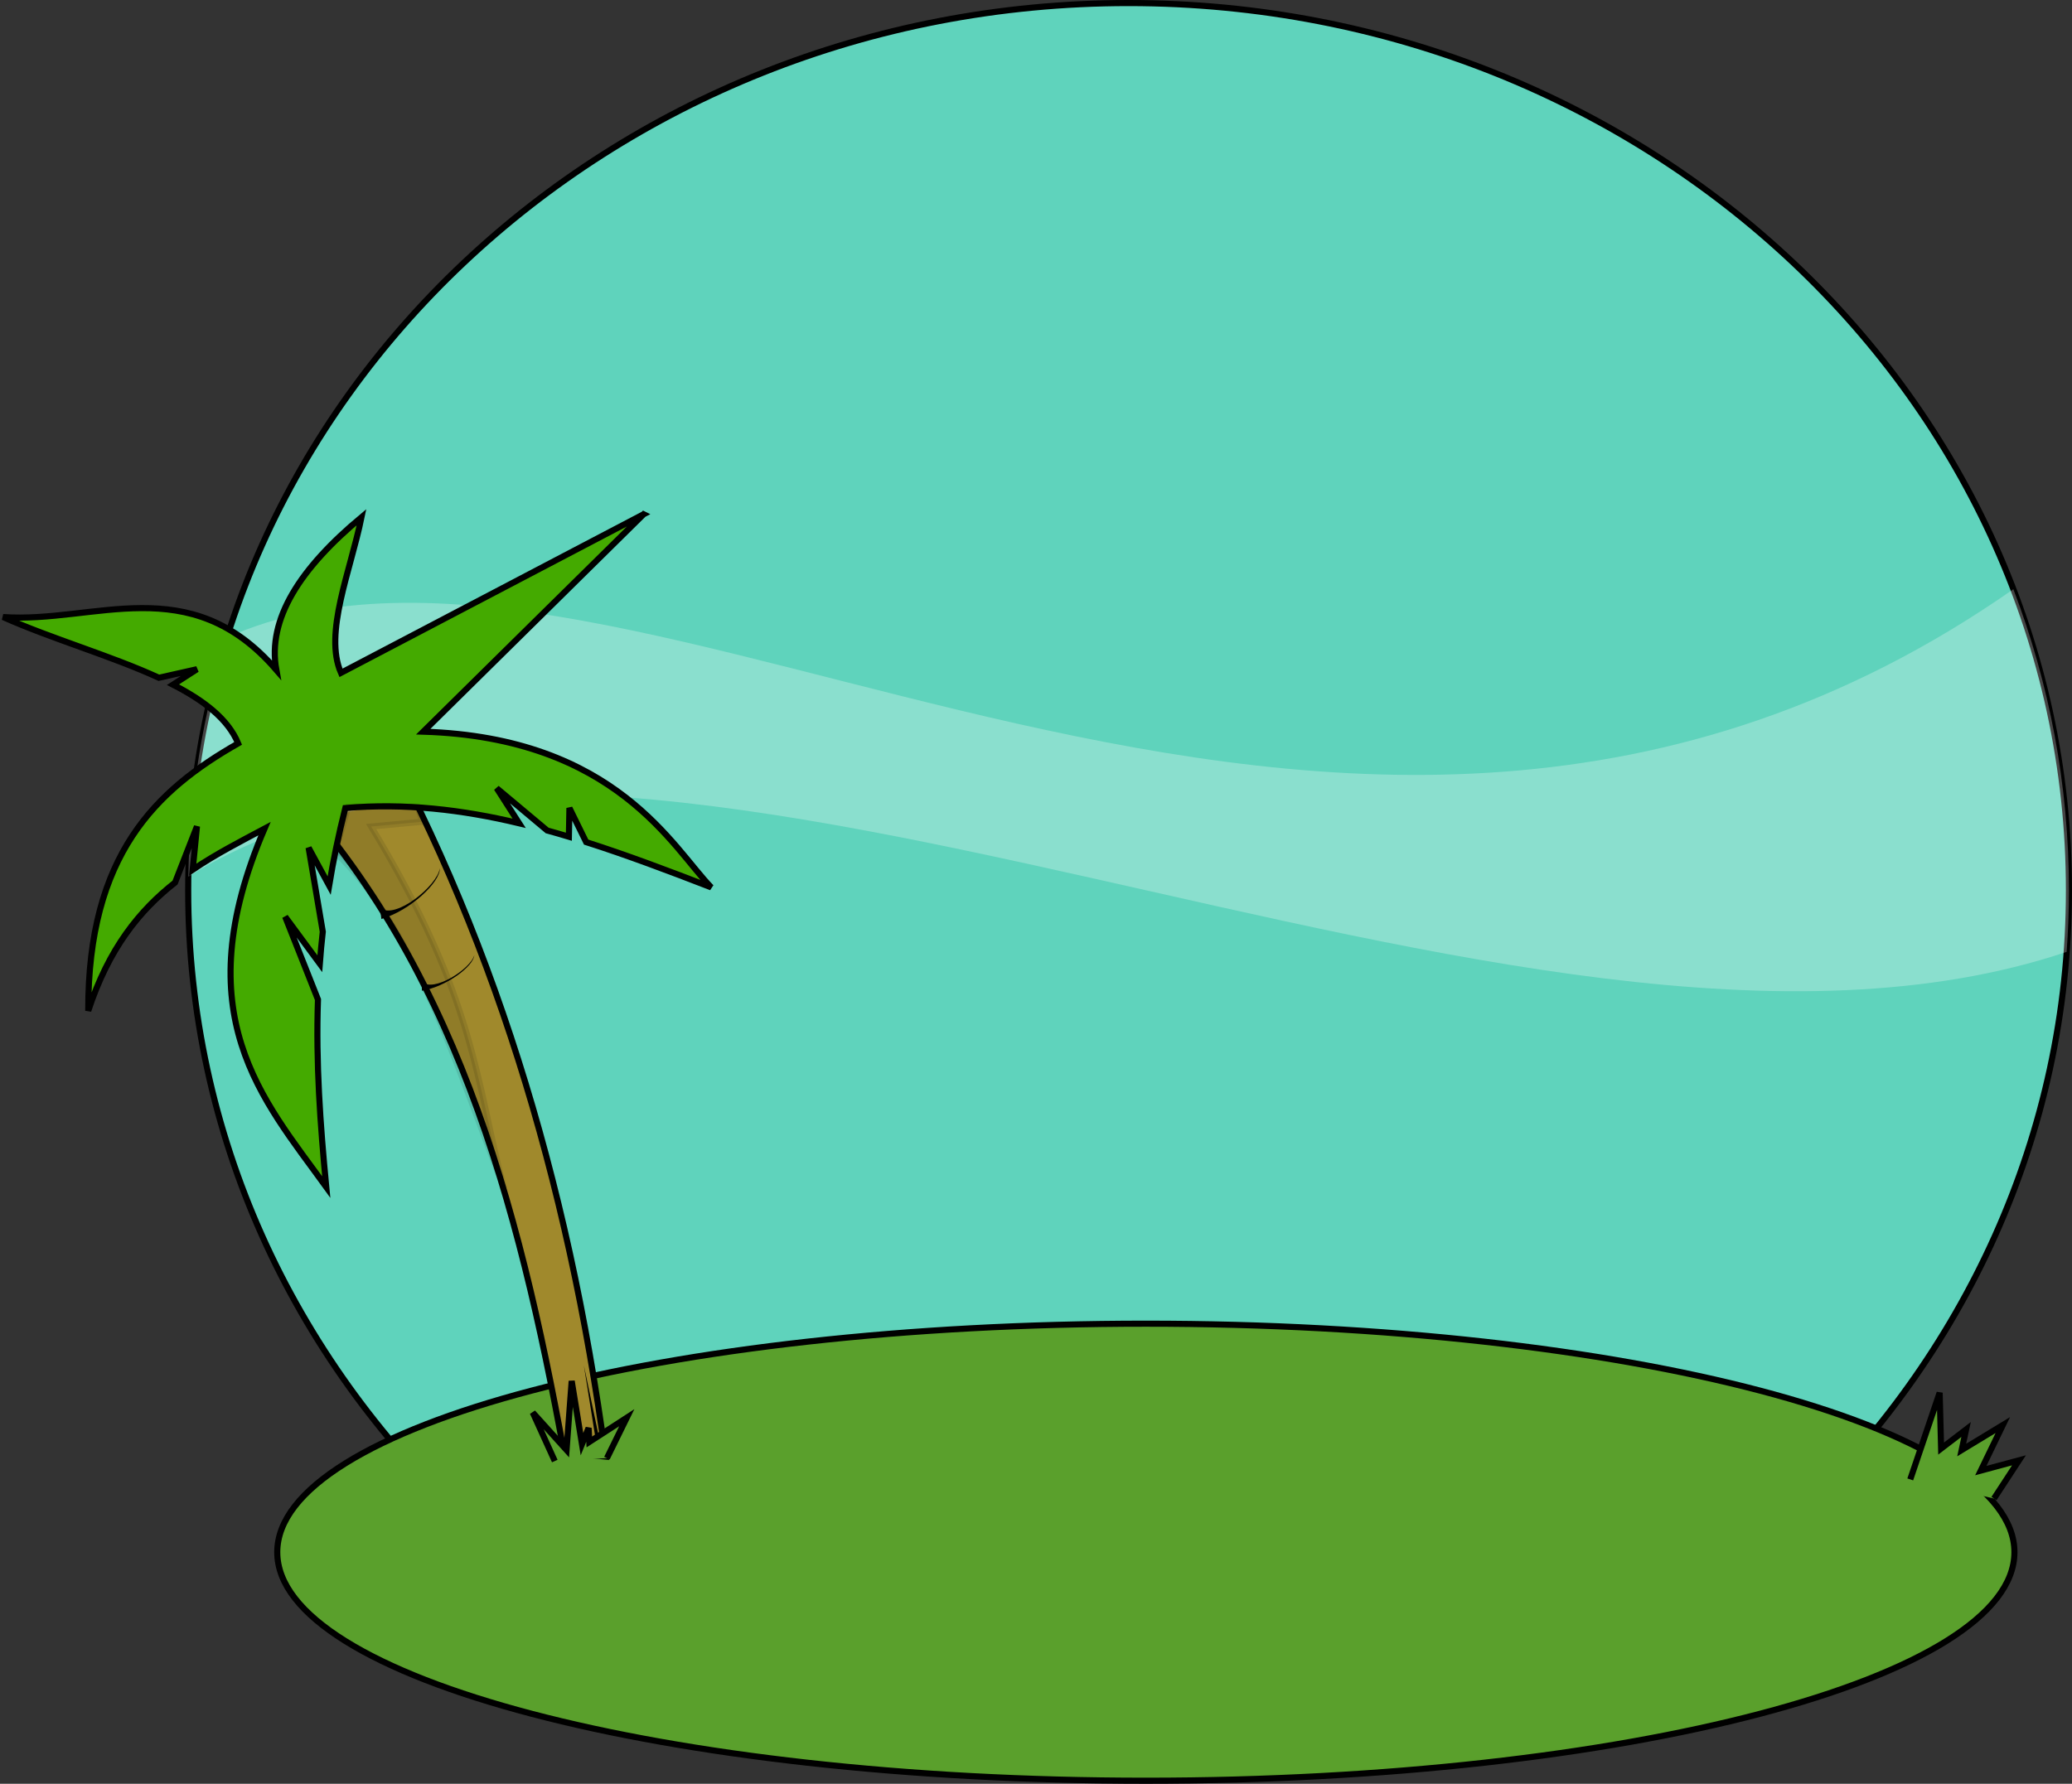 <?xml version="1.0" encoding="UTF-8" standalone="no"?>
<!-- Created with Inkscape (http://www.inkscape.org/) -->

<svg
   xmlns:dc="http://purl.org/dc/elements/1.1/"
   xmlns:cc="http://creativecommons.org/ns#"
   xmlns:rdf="http://www.w3.org/1999/02/22-rdf-syntax-ns#"
   xmlns:svg="http://www.w3.org/2000/svg"
   xmlns="http://www.w3.org/2000/svg"
   xmlns:sodipodi="http://sodipodi.sourceforge.net/DTD/sodipodi-0.dtd"
   xmlns:inkscape="http://www.inkscape.org/namespaces/inkscape"
   width="712.235"
   height="613.3"
   id="svg3387"
   version="1.1"
   inkscape:version="0.48.3.1 r9886"
   sodipodi:docname="dinosaurio_3.svg"
   inkscape:export-filename="/home/vhzc/Imagenes/svgs/dino.png"
   inkscape:export-xdpi="90"
   inkscape:export-ydpi="90">
  <rect width="100%" height="100%" fill="#333333" stroke="none"/>
  <defs
     id="defs3389" />
  <sodipodi:namedview
     id="base"
     pagecolor="#ffffff"
     bordercolor="#666666"
     borderopacity="1.0"
     inkscape:pageopacity="0.0"
     inkscape:pageshadow="2"
     inkscape:zoom="0.35"
     inkscape:cx="307.47755"
     inkscape:cy="340.70294"
     inkscape:document-units="px"
     inkscape:current-layer="g5322"
     showgrid="false"
     fit-margin-top="0"
     fit-margin-left="0"
     fit-margin-right="0"
     fit-margin-bottom="0"
     inkscape:window-width="1264"
     inkscape:window-height="715"
     inkscape:window-x="0"
     inkscape:window-y="48"
     inkscape:window-maximized="1" />
  <g
     inkscape:label="Capa 1"
     inkscape:groupmode="layer"
     id="layer1"
     transform="translate(-17.639,-511.357)">
    <g
       id="g5322">
      <path
         inkscape:connector-curvature="0"
         id="path4809-8-3"
         d="m 208.343,1013.695 -7.576,-16.668 11.617,12.879 1.768,-23.739 3.536,21.718 2.273,-5.556 0.253,4.798 12.879,-8.334 -6.819,13.89"
         style="color:#000000;fill:#5aa02c;fill-opacity:1;fill-rule:nonzero;stroke:#000000;stroke-width:2.1;stroke-linecap:butt;stroke-linejoin:miter;stroke-miterlimit:4;stroke-opacity:1;stroke-dasharray:none;stroke-dashoffset:0;marker:none;visibility:visible;display:inline;overflow:visible;enable-background:accumulate" />
      <path
         transform="translate(-14.648,664.147)"
         d="m 743.472,153.326 c 0,168.483 -144.723,305.066 -323.249,305.066 -178.525,0 -323.249,-136.583 -323.249,-305.066 0,-168.483 144.723,-305.066 323.249,-305.066 178.525,0 323.249,136.583 323.249,305.066 z"
         sodipodi:ry="305.06607"
         sodipodi:rx="323.24881"
         sodipodi:cy="153.32642"
         sodipodi:cx="420.22345"
         id="path4859-8"
         style="color:#000000;fill:#5fd3bc;fill-opacity:1;fill-rule:nonzero;stroke:#000000;stroke-width:2.1;stroke-linecap:butt;stroke-linejoin:miter;stroke-miterlimit:4;stroke-opacity:1;stroke-dasharray:none;stroke-dashoffset:0;marker:none;visibility:visible;display:inline;overflow:visible;enable-background:accumulate"
         sodipodi:type="arc" />
      <path
         transform="translate(11.514,312.673)"
         d="m 698.571,732.362 c 0,43.394 -133.675,78.571 -298.571,78.571 -164.896,0 -298.571,-35.178 -298.571,-78.571 0,-43.394 133.675,-78.571 298.571,-78.571 164.896,0 298.571,35.178 298.571,78.571 z"
         sodipodi:ry="78.571426"
         sodipodi:rx="298.57144"
         sodipodi:cy="732.36218"
         sodipodi:cx="400"
         id="path4757-1"
         style="color:#000000;fill:#5aa02c;fill-opacity:1;fill-rule:nonzero;stroke:#000000;stroke-width:2.1;stroke-linecap:butt;stroke-linejoin:miter;stroke-miterlimit:4;stroke-opacity:1;stroke-dasharray:none;stroke-dashoffset:0;marker:none;visibility:visible;display:inline;overflow:visible;enable-background:accumulate"
         sodipodi:type="arc" />
      <path
         sodipodi:nodetypes="ccccc"
         inkscape:connector-curvature="0"
         id="path4776-1"
         d="M 211.514,1010.75 C 195.786,924.566 173.813,841.505 112.943,777.892 l 30,-24.286 c 43.306,76.386 70.022,163.141 82.857,258.571 z"
         style="color:#000000;fill:#a0892c;fill-opacity:1;fill-rule:nonzero;stroke:#000000;stroke-width:2.1;stroke-linecap:butt;stroke-linejoin:miter;stroke-miterlimit:4;stroke-opacity:1;stroke-dasharray:none;stroke-dashoffset:0;marker:none;visibility:visible;display:inline;overflow:visible;enable-background:accumulate" />
      <path
         inkscape:connector-curvature="0"
         id="path4809-8"
         d="m 208.343,1013.695 -7.576,-16.668 11.617,12.879 1.768,-23.739 3.536,21.718 2.273,-5.556 0.253,4.798 12.879,-8.334 -6.819,13.89"
         style="color:#000000;fill:#5aa02c;fill-opacity:1;fill-rule:nonzero;stroke:#000000;stroke-width:2.1;stroke-linecap:butt;stroke-linejoin:miter;stroke-miterlimit:4;stroke-opacity:1;stroke-dasharray:none;stroke-dashoffset:0;marker:none;visibility:visible;display:inline;overflow:visible;enable-background:accumulate" />
      <path
         id="path5274"
         d="M 709.719,713.938 C 475.952,877.2 234.847,668.4 95.656,730.562 87.448,756.671 82.834,784.23 82.375,812.75 c 155.24,-97.027 456.446,89.472 645.656,25.875 0.507,-6.991 0.781,-14.044 0.781,-21.156 0,-36.353 -6.733,-71.2 -19.094,-103.531 z"
         style="opacity:0.27;fill:#ffffff;stroke:none"
         inkscape:connector-curvature="0" />
      <path
         id="path4795-0"
         d="m 238.877,688.169 -104.031,54.531 c -5.969,-13.683 3.258,-34.961 7.062,-53.531 -21.012,17.509 -32.488,35.022 -29.281,52.531 -29.809,-34.667 -62.42,-15.975 -93.938,-18.188 16.648,7.459 37.154,13.317 53.562,20.875 l 13.094,-2.938 -8.25,5.312 c 10.603,5.43 18.919,11.792 22.406,20.188 -28.131,16.03 -51.662,38.224 -51.531,91.938 7.046,-21.492 17.684,-34.546 29.844,-44.094 l 7.531,-19.312 -1.469,14.906 c 7.942,-5.379 16.341,-9.685 24.688,-14.125 -27.437,64.012 -0.758,92.815 21.219,123.219 -2.086,-21.797 -3.584,-42.602 -2.844,-64.469 l -11.281,-28.469 11.906,16.156 c 0.266,-3.622 0.622,-7.294 1.031,-11 l -4.875,-28.875 7.062,13 c 1.411,-8.558 3.228,-17.428 5.562,-26.656 20.462,-1.762 40.121,0.561 59.75,5.25 l -7.719,-12.062 17.344,14.531 c 2.49,0.688 4.975,1.404 7.469,2.156 l 0.188,-9.875 5.75,11.719 c 14.113,4.508 28.351,9.896 43,15.562 -13.107,-13.391 -32.64,-51.482 -99,-53.531 l 75.75,-74.75 z"
         style="color:#000000;fill:#44aa00;fill-opacity:1;fill-rule:nonzero;stroke:#000000;stroke-width:2.1;stroke-linecap:butt;stroke-linejoin:miter;stroke-miterlimit:4;stroke-opacity:1;stroke-dasharray:none;stroke-dashoffset:0;marker:none;visibility:visible;display:inline;overflow:visible;enable-background:accumulate"
         inkscape:connector-curvature="0" />
      <path
         sodipodi:nodetypes="cccc"
         inkscape:connector-curvature="0"
         id="path4831-6"
         d="m 148.239,823.534 c 5.337,4.213 19.791,-7.741 20.582,-13.637 0.2,4.74 -10.104,14.494 -20.077,17.425 z"
         style="fill:#000000;stroke:none" />
      <path
         sodipodi:nodetypes="cccc"
         inkscape:connector-curvature="0"
         id="path4831-3-3"
         d="m 162.628,848.869 c 3.931,3.94 16.834,-4.381 18.047,-9.098 -0.295,3.872 -9.613,10.806 -18.002,12.226 z"
         style="fill:#000000;stroke:none" />
      <path
         inkscape:connector-curvature="0"
         id="path4851-6"
         d="m 222.274,1005.504 -3.929,-24.643 5,23.75 z"
         style="color:#000000;fill:#000000;fill-opacity:1;fill-rule:nonzero;stroke:none;stroke-width:2.1;marker:none;visibility:visible;display:inline;overflow:visible;enable-background:accumulate" />
      <path
         inkscape:connector-curvature="0"
         id="path4817-2"
         d="m 674.276,1020.009 10.102,-29.799 0.505,19.193 8.586,-6.566 -1.515,7.071 14.142,-8.586 -7.576,15.657 13.132,-3.536 -8.586,13.132"
         style="color:#000000;fill:#5aa02c;fill-opacity:1;fill-rule:nonzero;stroke:#000000;stroke-width:2.1;stroke-linecap:butt;stroke-linejoin:miter;stroke-miterlimit:4;stroke-opacity:1;stroke-dasharray:none;stroke-dashoffset:0;marker:none;visibility:visible;display:inline;overflow:visible;enable-background:accumulate" />
      <path
         sodipodi:nodetypes="ccccccc"
         inkscape:connector-curvature="0"
         id="path5314"
         d="m 162.857,793.88 -17.648,1.651 c 36.124,59.404 35.891,87.644 45.709,124.501 -16.675,-43.256 -31.15,-90.36 -58.084,-115.662 l 4.546,-15.657 23.739,0 z"
         style="opacity:0.099;color:#000000;fill:#000000;fill-opacity:1;fill-rule:nonzero;stroke:#000000;stroke-width:2.1;stroke-linecap:butt;stroke-linejoin:miter;stroke-miterlimit:4;stroke-opacity:1;stroke-dasharray:none;stroke-dashoffset:0;marker:none;visibility:visible;display:inline;overflow:visible;enable-background:accumulate" />
    </g>
  </g>
</svg>
